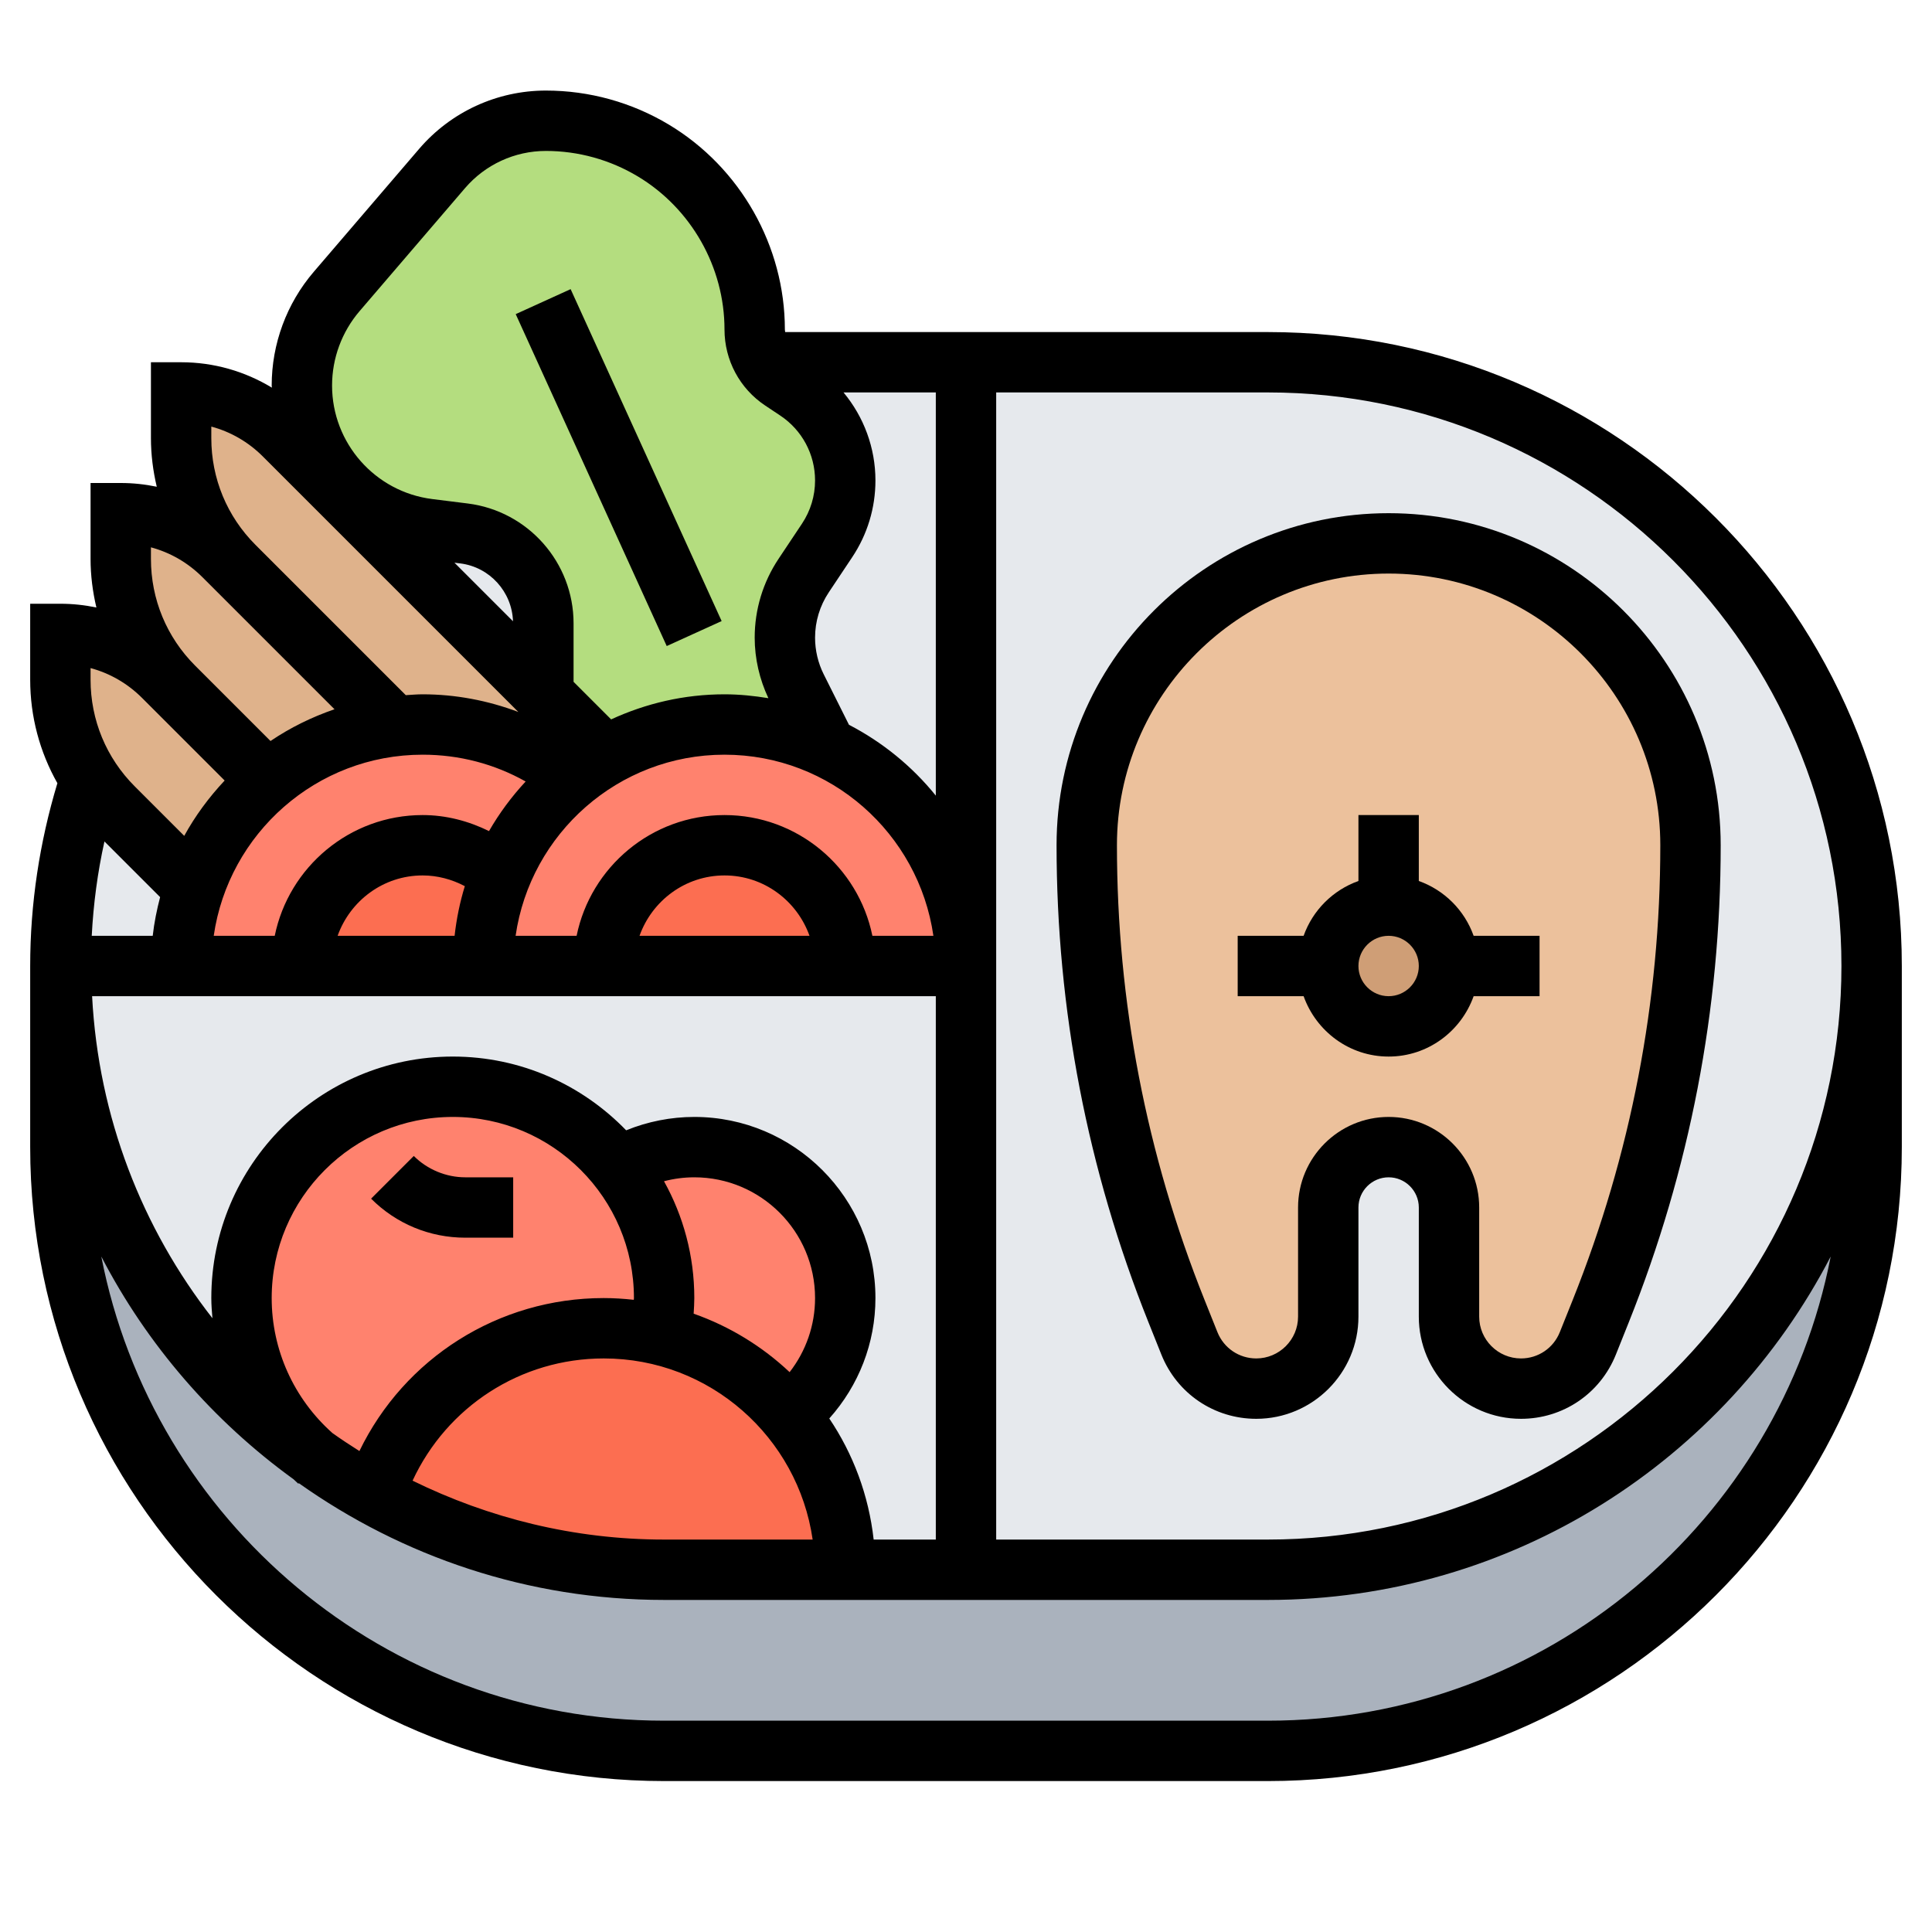 <svg id="_x33_0" enable-background="new 0 0 64 64" height="512" viewBox="0 0 64 64" width="512" xmlns="http://www.w3.org/2000/svg"><g><g><g><path d="m10.47 48.33c.61.45 1.24.84 1.91 1.2 2.85 1.58 6.13 2.47 9.62 2.47h6 4 10c5.52 0 10.52-2.24 14.14-5.86s5.86-8.62 5.86-14.14v6c0 11.05-8.95 20-20 20h-20c-11.05 0-20-8.95-20-20v-6c0 6.75 3.34 12.72 8.47 16.33z" fill="#aab2bd"/></g><g><path d="m42 12c11.05 0 20 8.95 20 20 0 5.52-2.24 10.52-5.86 14.14s-8.62 5.86-14.14 5.86h-10v-20-20z" fill="#e6e9ed"/></g><g><path d="m20.49 38.67c-1.27-1.63-3.26-2.67-5.49-2.67-3.87 0-7 3.13-7 7 0 2.14.96 4.06 2.47 5.33-5.13-3.61-8.47-9.58-8.47-16.33h4 4 6 4 8 4v20h-4c0-1.95-.7-3.73-1.85-5.12 1.12-.91 1.85-2.31 1.85-3.88 0-2.76-2.24-5-5-5-.91 0-1.77.24-2.5.67z" fill="#e6e9ed"/></g><g><path d="m2 32c0-2.16.34-4.25.98-6.2.23.35.49.67.78.96l2.66 2.66h.01c-.28.81-.43 1.68-.43 2.58z" fill="#e6e9ed"/></g><g><path d="m15.37 17.67c1.5.19 2.63 1.47 2.63 2.98v2.35l-6.62-6.62.12-.13c.71.68 1.65 1.14 2.7 1.27z" fill="#e6e9ed"/></g><g><path d="m25.32 12h6.68v20c0-3.22-1.9-5.99-4.63-7.26l-.98-1.96c-.26-.51-.39-1.08-.39-1.66 0-.73.22-1.45.62-2.06l.78-1.16c.39-.59.6-1.28.6-1.98 0-1.2-.6-2.32-1.59-2.98l-.51-.34c-.24-.16-.43-.36-.58-.6z" fill="#e6e9ed"/></g><g><path d="m5.76 22.76 3.11 3.11c-1.11.92-1.97 2.15-2.44 3.55h-.01l-2.66-2.66c-.29-.29-.55-.61-.78-.96-.64-.97-.98-2.11-.98-3.29v-1.51c1.28 0 2.51.51 3.41 1.41z" fill="#dfb28b"/></g><g><path d="m7.76 18.76 5.3 5.3c-1.58.18-3.03.83-4.19 1.81l-3.11-3.11c-1.13-1.13-1.76-2.65-1.76-4.25v-1.51c1.28 0 2.51.51 3.41 1.41z" fill="#dfb28b"/></g><g><path d="m18 23 2.04 2.04.01.01c-.37.2-.72.44-1.05.7-1.37-1.09-3.11-1.75-5-1.75-.32 0-.63.02-.94.06l-5.3-5.3c-1.13-1.13-1.76-2.65-1.76-4.25v-1.51c1.28 0 2.51.51 3.41 1.41l1.97 1.97z" fill="#dfb28b"/></g><g><path d="m28 15.92c0 .7-.21 1.39-.6 1.98l-.78 1.16c-.4.61-.62 1.33-.62 2.06 0 .58.13 1.15.39 1.66l.98 1.96c-1.02-.47-2.17-.74-3.37-.74-1.44 0-2.79.38-3.95 1.05l-.01-.01-2.04-2.04v-2.35c0-1.51-1.13-2.79-2.63-2.98l-1.17-.15c-1.05-.13-1.99-.59-2.7-1.27-.11-.1-.21-.2-.3-.31-.75-.85-1.2-1.96-1.2-3.17 0-1.14.41-2.25 1.15-3.12l3.49-4.07c.86-1 2.12-1.58 3.44-1.58 1.26 0 2.49.34 3.56.99 1.04.63 1.88 1.5 2.46 2.52.58 1.03.9 2.19.9 3.41 0 .39.11.76.32 1.08.15.24.34.44.58.6l.51.34c.99.66 1.59 1.78 1.59 2.98z" fill="#b4dd7f"/></g><g><path d="m19 25.75c-1.05.85-1.88 1.95-2.4 3.21-.7-.6-1.61-.96-2.6-.96-2.21 0-4 1.79-4 4h-4c0-.9.15-1.77.43-2.58.47-1.4 1.33-2.63 2.44-3.55 1.16-.98 2.61-1.63 4.19-1.81.31-.04.62-.06.94-.06 1.89 0 3.63.66 5 1.75z" fill="#ff826e"/></g><g><path d="m16.6 28.96c-.39.94-.6 1.96-.6 3.04h-6c0-2.21 1.79-4 4-4 .99 0 1.9.36 2.6.96z" fill="#fc6e51"/></g><g><path d="m32 32h-4c0-2.21-1.79-4-4-4s-4 1.79-4 4h-4c0-1.08.21-2.1.6-3.04.52-1.26 1.35-2.36 2.4-3.21.33-.26.68-.5 1.05-.7 1.16-.67 2.51-1.05 3.95-1.05 1.2 0 2.35.27 3.37.74 2.73 1.27 4.63 4.04 4.63 7.26z" fill="#ff826e"/></g><g><path d="m28 32h-8c0-2.21 1.79-4 4-4s4 1.79 4 4z" fill="#fc6e51"/></g><g><path d="m23 38c2.76 0 5 2.24 5 5 0 1.57-.73 2.97-1.85 3.88-1.08-1.3-2.56-2.25-4.26-2.65v-.01c.07-.4.11-.8.11-1.22 0-1.64-.56-3.14-1.51-4.33h.01c.73-.43 1.59-.67 2.5-.67z" fill="#ff826e"/></g><g><path d="m26.15 46.88c1.15 1.39 1.85 3.17 1.85 5.12h-6c-3.49 0-6.77-.89-9.62-2.47 1.05-3.2 4.06-5.53 7.62-5.53.65 0 1.29.08 1.89.22v.01c1.7.4 3.18 1.35 4.26 2.65z" fill="#fc6e51"/></g><g><path d="m20 44c-3.56 0-6.57 2.33-7.62 5.53-.67-.36-1.3-.75-1.91-1.2-1.51-1.27-2.47-3.19-2.47-5.33 0-3.87 3.13-7 7-7 2.23 0 4.22 1.04 5.49 2.67.95 1.19 1.51 2.69 1.51 4.33 0 .42-.04.82-.11 1.22-.6-.14-1.24-.22-1.89-.22z" fill="#ff826e"/></g><g><path d="m56 28c0 5.28-1.01 10.52-2.97 15.43l-.43 1.07c-.36.91-1.24 1.5-2.21 1.5-.66 0-1.26-.27-1.69-.7s-.7-1.03-.7-1.69v-3.61c0-1.1-.9-2-2-2-.55 0-1.05.22-1.41.59-.37.36-.59.86-.59 1.41v3.61c0 1.32-1.07 2.39-2.39 2.39-.97 0-1.85-.59-2.21-1.5l-.43-1.07c-1.96-4.91-2.97-10.15-2.97-15.43 0-2.76 1.12-5.26 2.93-7.07s4.31-2.93 7.07-2.93 5.26 1.12 7.07 2.93 2.93 4.31 2.93 7.07z" fill="#ecc19c"/></g><g><circle cx="46" cy="32" fill="#cf9e76" r="2"/></g></g><g><path d="m46 35c1.302 0 2.402-.839 2.816-2h2.184v-2h-2.184c-.302-.847-.969-1.514-1.816-1.816v-2.184h-2v2.184c-.847.302-1.514.969-1.816 1.816h-2.184v2h2.184c.414 1.161 1.514 2 2.816 2zm0-4c.551 0 1 .449 1 1s-.449 1-1 1-1-.449-1-1 .449-1 1-1z"/><path d="m38.043 43.799.429 1.073c.517 1.293 1.751 2.128 3.143 2.128 1.866 0 3.385-1.519 3.385-3.385v-3.615c0-.551.449-1 1-1s1 .449 1 1v3.615c0 1.866 1.519 3.385 3.385 3.385 1.392 0 2.625-.835 3.143-2.128l.429-1.073c2.019-5.047 3.043-10.362 3.043-15.799 0-6.065-4.935-11-11-11s-11 4.935-11 11c0 5.437 1.024 10.752 3.043 15.799zm7.957-24.799c4.962 0 9 4.038 9 9 0 5.181-.976 10.247-2.899 15.056l-.43 1.073c-.212.529-.716.871-1.286.871-.763 0-1.385-.622-1.385-1.385v-3.615c0-1.654-1.346-3-3-3s-3 1.346-3 3v3.615c0 .763-.622 1.385-1.385 1.385-.569 0-1.074-.342-1.286-.871l-.429-1.073c-1.924-4.809-2.9-9.875-2.9-15.056 0-4.962 4.038-9 9-9z"/><path d="m42 11h-15.99c-.002-.028-.01-.056-.01-.084 0-2.764-1.473-5.365-3.843-6.788-1.23-.738-2.638-1.128-4.073-1.128-1.617 0-3.148.704-4.2 1.932l-3.491 4.073c-.898 1.048-1.393 2.386-1.393 3.767 0 .023.006.045.006.069-.899-.544-1.928-.841-3.006-.841h-1v2.515c0 .549.07 1.087.193 1.609-.389-.081-.787-.124-1.193-.124h-1v2.515c0 .549.07 1.087.193 1.609-.389-.081-.787-.124-1.193-.124h-1v2.515c0 1.222.316 2.393.901 3.429-.59 1.958-.901 3.991-.901 6.056v6c0 11.58 9.42 21 21 21h20c11.58 0 21-9.42 21-21v-6c0-11.58-9.42-21-21-21zm19 21c0 10.477-8.523 19-19 19h-9v-38h9c10.477 0 19 8.523 19 19zm-49.989 15.471c-1.277-1.139-2.011-2.754-2.011-4.471 0-3.309 2.691-6 6-6s6 2.691 6 6c0 .02-.005.039-.005.058-.327-.036-.658-.058-.995-.058-3.495 0-6.606 1.994-8.094 5.068-.304-.192-.603-.389-.895-.597zm15.146-2.017c-.905-.852-1.984-1.516-3.179-1.937.01-.172.022-.345.022-.517 0-1.404-.366-2.722-1.004-3.87.327-.085.663-.13 1.004-.13 2.206 0 4 1.794 4 4 0 .902-.302 1.759-.843 2.454zm-6.157-.454c3.519 0 6.432 2.613 6.92 6h-4.92c-2.992 0-5.813-.714-8.333-1.951 1.137-2.448 3.576-4.049 6.333-4.049zm8.941 6c-.164-1.472-.681-2.84-1.47-4.011.976-1.092 1.529-2.497 1.529-3.989 0-3.309-2.691-6-6-6-.777 0-1.544.153-2.258.443-1.455-1.504-3.489-2.443-5.742-2.443-4.411 0-8 3.589-8 8 0 .225.018.446.037.668-2.327-2.977-3.776-6.657-3.986-10.668h27.949v18zm-23.637-21.282c-.109.418-.196.844-.245 1.282h-2.02c.055-1.056.193-2.101.421-3.126zm8.696-4.718c1.217 0 2.377.306 3.413.888-.464.499-.872 1.049-1.214 1.643-.681-.336-1.428-.531-2.199-.531-2.414 0-4.434 1.721-4.899 4h-2.021c.488-3.387 3.401-6 6.92-6zm13.286-2.664c-.187-.374-.286-.794-.286-1.212 0-.537.158-1.058.456-1.504l.775-1.163c.503-.755.769-1.633.769-2.541 0-1.083-.385-2.106-1.057-2.916h3.057v13.356c-.783-.969-1.763-1.769-2.877-2.347zm3.634 8.664h-2.021c-.465-2.279-2.484-4-4.899-4s-4.434 1.721-4.899 4h-2.021c.488-3.387 3.401-6 6.92-6s6.432 2.613 6.92 6zm-4.104 0h-5.631c.414-1.161 1.514-2 2.816-2s2.401.839 2.815 2zm-11.757 0h-3.875c.414-1.161 1.514-2 2.816-2 .492 0 .969.129 1.398.355-.163.529-.276 1.08-.339 1.645zm-3.147-20.694 3.491-4.072c.672-.784 1.649-1.234 2.681-1.234 1.072 0 2.124.292 3.043.843 1.772 1.063 2.873 3.007 2.873 5.073 0 1.014.504 1.956 1.348 2.518l.503.335c.719.48 1.149 1.282 1.149 2.147 0 .511-.15 1.006-.433 1.431l-.775 1.163c-.518.777-.792 1.68-.792 2.614 0 .691.16 1.38.454 2.004-.475-.077-.958-.128-1.454-.128-1.341 0-2.61.303-3.755.831l-1.245-1.245v-1.938c0-2.013-1.506-3.719-3.504-3.969l-1.177-.147c-1.892-.237-3.319-1.853-3.319-3.76 0-.904.324-1.78.912-2.466zm5.082 10.274-1.94-1.94.195.024c.974.122 1.711.94 1.745 1.916zm-9.994-6.449c.64.172 1.226.509 1.707.99l8.464 8.464c-1.009-.38-2.083-.585-3.171-.585-.188 0-.372.017-.558.028l-4.978-4.978c-.944-.944-1.464-2.2-1.464-3.535zm-2 4c.64.172 1.226.509 1.707.99l4.374 4.374c-.756.26-1.47.611-2.12 1.052l-2.497-2.497c-.944-.944-1.464-2.2-1.464-3.535zm-2 4c.64.172 1.226.509 1.707.99l2.735 2.735c-.518.552-.972 1.164-1.339 1.833l-1.639-1.639c-.944-.944-1.464-2.2-1.464-3.535zm39 34.869h-20c-9.237 0-16.946-6.628-18.644-15.376 1.52 2.933 3.712 5.456 6.37 7.38.054.047.101.1.157.146l.015-.018c3.424 2.427 7.594 3.868 12.102 3.868h9 2 9c8.11 0 15.147-4.629 18.644-11.376-1.698 8.748-9.407 15.376-18.644 15.376z"/><path d="m17 41v-2h-1.586c-.635 0-1.258-.258-1.707-.707l-1.414 1.414c.833.834 1.942 1.293 3.121 1.293z"/><path d="m19.5 9.458h1.999v12.083h-1.999z" transform="matrix(.91 -.414 .414 .91 -4.577 9.872)"/></g></g></svg>